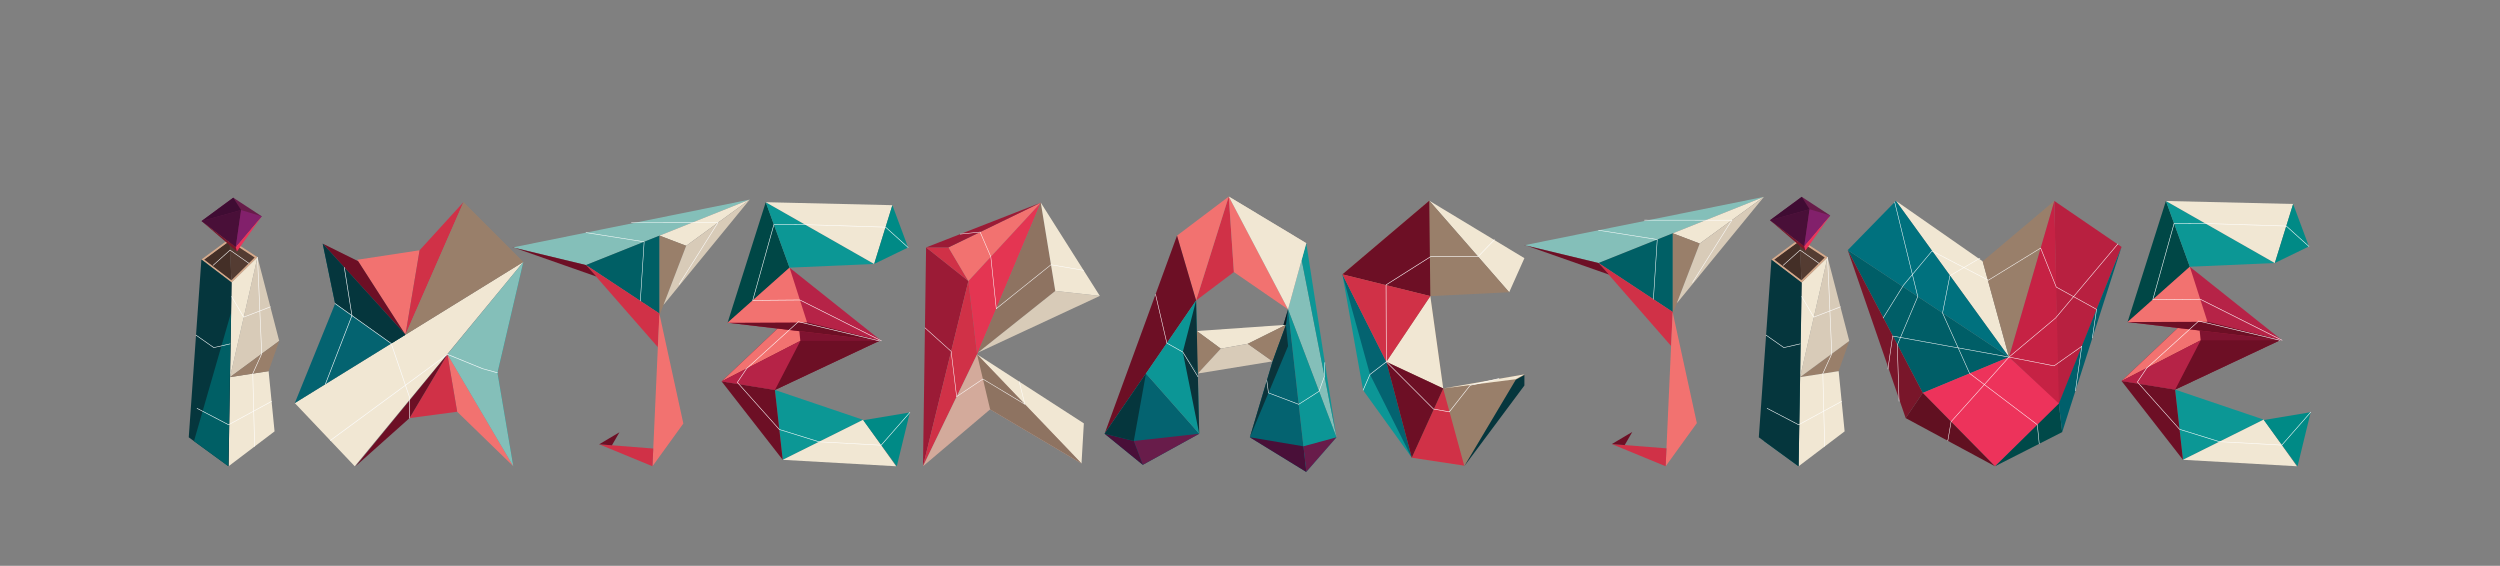 <?xml version="1.0" encoding="utf-8"?>
<!-- Generator: Adobe Illustrator 16.0.4, SVG Export Plug-In . SVG Version: 6.00 Build 0)  -->
<!DOCTYPE svg PUBLIC "-//W3C//DTD SVG 1.1//EN" "http://www.w3.org/Graphics/SVG/1.1/DTD/svg11.dtd">
<svg version="1.1" id="interactive-svg" xmlns="http://www.w3.org/2000/svg" xmlns:xlink="http://www.w3.org/1999/xlink" x="0px"
	 y="0px" width="760px" height="172px" viewBox="0 0 760 172" enable-background="new 0 0 760 172" xml:space="preserve">
<rect x="0" y="0" width="760" height="172" fill="#808080" stroke="none"/>
<g>
	<polygon fill="#F1E7D3" points="81.656,112.831 83.463,131.139 69.479,141.745 69.936,114.638 	"/>
	<g>
		<g>
			<polygon fill="#442F27" points="69.852,73.173 70.354,85.431 61.914,78.917 			"/>
			<polygon fill="#543C32" points="69.754,73.114 70.354,85.431 77.648,78.182 			"/>
		</g>
		<path fill="#D7AA8B" d="M69.754,72.604l-8.525,6.284l9.193,6.993l7.856-7.7L69.754,72.604z M70.354,85.218l-8.274-6.294
			l7.674-5.657l7.672,5.021L70.354,85.218z"/>
		<g>
			<g>
				<polygon fill="#7F1330" points="267.308,103.622 235.571,118.549 219.368,115.948 242.343,94.261 				"/>
				<polygon fill="#0C9795" points="262.381,127.626 235.571,118.549 237.95,139.788 				"/>
				<polygon fill="#6D0F25" points="235.571,118.549 219.368,115.948 237.95,139.788 				"/>
				<polygon fill="#F1E7D3" points="262.381,127.626 272.422,141.745 237.95,139.788 				"/>
				<polygon fill="#008A86" points="272.625,141.745 276.6,125.38 262.418,127.745 				"/>
				<polygon fill="#6D0F25" points="267.308,103.622 243.302,103.622 235.571,118.549 				"/>
				<polygon fill="#F27270" points="243.302,103.622 242.343,94.261 219.368,115.948 				"/>
				<polygon fill="#B62347" points="243.302,103.622 235.571,118.549 219.368,115.948 				"/>
				<g>
					<polygon fill="#B62347" points="240.025,81.368 267.946,103.622 221.185,98.104 					"/>
					<polygon fill="#004746" points="221.185,98.104 232.788,61.471 240.025,81.368 					"/>
					<polygon fill="#0C9795" points="232.788,61.471 265.742,80.241 240.025,81.368 					"/>
					<polygon fill="#F1E7D3" points="232.788,61.471 271.279,62.376 265.742,80.241 					"/>
					<polygon fill="#008A86" points="271.279,62.376 276.066,75.229 265.742,80.241 					"/>
					<polygon fill="#6D0F25" points="221.185,98.104 245.352,97.997 267.946,103.622 					"/>
					<polygon fill="#F27270" points="221.185,98.104 240.025,81.368 245.352,97.997 					"/>
					<polyline fill="none" stroke="#FFFFFF" stroke-width="0.164" stroke-linecap="round" stroke-miterlimit="10" points="
						276.066,75.229 269.211,69.052 244.768,68.295 235.261,68.273 228.824,91.316 243.172,91.194 267.946,103.622 					"/>
				</g>
				<polyline fill="none" stroke="#FFFFFF" stroke-width="0.164" stroke-linecap="round" stroke-miterlimit="10" points="
					267.308,103.622 242.708,97.809 226.989,112.024 224.152,116.249 236.918,130.564 248.966,134.305 267.869,135.342 
					276.6,125.38 				"/>
			</g>
			<g>
				<polygon fill="#7F1330" points="693.115,103.446 661.232,118.441 644.955,115.829 668.036,94.042 				"/>
				<polygon fill="#0C9795" points="688.167,127.561 661.232,118.441 663.623,139.778 				"/>
				<polygon fill="#6D0F25" points="661.232,118.441 644.955,115.829 663.623,139.778 				"/>
				<polygon fill="#F1E7D3" points="688.167,127.561 698.255,141.745 663.623,139.778 				"/>
				<polygon fill="#008A86" points="698.457,141.745 702.45,125.305 688.203,127.682 				"/>
				<polygon fill="#6D0F25" points="693.115,103.446 669,103.446 661.232,118.441 				"/>
				<polygon fill="#F27270" points="669,103.446 668.036,94.042 644.955,115.829 				"/>
				<polygon fill="#B62347" points="669,103.446 661.232,118.441 644.955,115.829 				"/>
				<g>
					<polygon fill="#B62347" points="665.707,81.09 693.757,103.446 646.781,97.903 					"/>
					<polygon fill="#004746" points="646.781,97.903 658.438,61.101 665.707,81.09 					"/>
					<polygon fill="#0C9795" points="658.438,61.101 691.544,79.956 665.707,81.09 					"/>
					<polygon fill="#F1E7D3" points="658.438,61.101 697.107,62.009 691.544,79.956 					"/>
					<polygon fill="#008A86" points="697.107,62.009 701.915,74.922 691.544,79.956 					"/>
					<polygon fill="#6D0F25" points="646.781,97.903 671.06,97.795 693.757,103.446 					"/>
					<polygon fill="#F27270" points="646.781,97.903 665.707,81.09 671.06,97.795 					"/>
					<polyline fill="none" stroke="#FFFFFF" stroke-width="0.165" stroke-linecap="round" stroke-miterlimit="10" points="
						701.915,74.922 695.027,68.716 670.472,67.954 660.923,67.934 654.455,91.083 668.871,90.962 693.757,103.446 					"/>
				</g>
				<polyline fill="none" stroke="#FFFFFF" stroke-width="0.165" stroke-linecap="round" stroke-miterlimit="10" points="
					693.115,103.446 668.401,97.605 652.611,111.888 649.764,116.132 662.587,130.513 674.692,134.269 693.68,135.312 
					702.45,125.305 				"/>
			</g>
			<g>
				<polygon fill="#F1E7D3" points="576.35,61.055 602.736,79.439 610.737,108.55 				"/>
				<polygon fill="#997F6A" points="602.736,79.439 624.527,61.055 610.737,108.55 				"/>
				<polygon fill="#B82040" points="624.527,61.099 625.62,123.802 644.955,75.058 				"/>
				<polygon fill="#005E67" points="610.737,108.55 584.521,119.444 561.712,76.036 				"/>
				<polygon fill="#00717E" points="576.35,61.055 561.712,76.036 610.737,108.55 				"/>
				<polygon fill="#ED335B" points="610.737,108.55 584.521,119.444 606.481,141.745 626.242,122.681 				"/>
				<polygon fill="#C62244" points="624.527,61.055 624.538,61.566 625.889,122.681 610.737,108.55 				"/>
				<polygon fill="#79162A" points="561.712,76.036 579.33,127.104 584.521,119.444 				"/>
				<polygon fill="#611021" points="584.521,119.444 606.481,141.745 579.33,127.104 				"/>
				<polygon fill="#004949" points="625.889,122.681 626.91,131.36 606.481,141.745 				"/>
				<polygon fill="#005F6B" points="625.889,122.681 644.955,75.058 626.91,131.36 				"/>
			</g>
			<g>
				<polyline fill="none" stroke="#FFFFFF" stroke-width="0.151" stroke-linecap="round" stroke-miterlimit="10" points="
					572.471,96.672 578.646,86.715 587.328,76.305 604.457,85.184 620.358,75.413 625.106,87.274 637.354,94.042 636.08,102.749 
									"/>
				<polyline fill="none" stroke="#FFFFFF" stroke-width="0.151" stroke-linecap="round" stroke-miterlimit="10" points="
					575.98,61.432 583.007,90.159 576.778,104.864 577.311,121.975 				"/>
				<polyline fill="none" stroke="#FFFFFF" stroke-width="0.151" stroke-linecap="round" stroke-miterlimit="10" points="
					643.846,74.134 624.902,96.672 610.737,108.55 593.13,128.188 592.132,134.009 				"/>
				<polyline fill="none" stroke="#FFFFFF" stroke-width="0.151" stroke-linecap="round" stroke-miterlimit="10" points="
					619.927,134.911 619.343,129.108 598.771,113.522 590.533,95.149 592.767,83.816 601.899,78.487 				"/>
				<polyline fill="none" stroke="#FFFFFF" stroke-width="0.151" stroke-linecap="round" stroke-miterlimit="10" points="
					573.934,112.19 575.358,102.161 610.737,108.55 624.43,111.223 632.85,105.294 630.932,118.812 				"/>
			</g>
			<g>
				<polygon fill="#0C9696" points="159.103,79.618 146.715,112.085 156.043,141.745 151.232,113.333 				"/>
				<g>
					<polygon fill="#F27270" points="127.554,76.077 123.252,101.76 108.563,78.974 					"/>
					<polygon fill="#D03147" points="140.914,61.43 123.252,101.76 127.554,76.077 					"/>
					<polygon fill="#F1E7D3" points="89.618,122.536 159.103,79.618 107.84,141.745 					"/>
					<polygon fill="#F27270" points="136.017,107.729 156.043,141.745 138.983,125.17 					"/>
					<polygon fill="#D03147" points="124.499,127.099 136.017,107.729 138.983,125.17 					"/>
					<polygon fill="#6D0F25" points="108.08,141.745 136.017,107.729 124.499,127.099 					"/>
					<polygon fill="#84BFB9" points="136.017,107.729 147.56,93.674 159.103,79.618 151.232,113.333 156.043,141.745 
						146.03,124.737 					"/>
					<polygon fill="#046370" points="98.1,74.064 123.252,101.76 89.618,122.536 101.882,92.298 					"/>
					<polygon fill="#997F6A" points="140.914,61.43 159.103,79.618 123.252,101.76 					"/>
					<polygon fill="#6D0F25" points="98.1,74.064 108.882,79.4 123.252,101.76 					"/>
					<polygon fill="#05363D" points="98.1,74.064 123.252,101.76 118.934,104.43 101.882,92.298 					"/>
					<polyline fill="none" stroke="#FCFDFF" stroke-width="0.176" stroke-linecap="round" stroke-miterlimit="10" points="
						101.882,92.298 118.934,104.43 124.521,120.847 124.499,127.099 					"/>
					<polyline fill="none" stroke="#FCFDFF" stroke-width="0.176" stroke-linecap="round" stroke-miterlimit="10" points="
						98.905,116.8 106.99,95.933 104.673,81.303 					"/>
					<polyline fill="none" stroke="#FCFDFF" stroke-width="0.176" stroke-linecap="round" stroke-miterlimit="10" points="
						151.232,113.333 146.715,112.085 136.017,107.729 100.408,133.911 					"/>
				</g>
			</g>
			<g>
				<polygon fill="#84BFB9" points="156.013,75.189 227.922,60.665 178.148,80.577 				"/>
				<polygon fill="#005F65" points="178.148,80.577 200.5,71.634 200.5,95.331 				"/>
				<polygon fill="#F1E7D3" points="200.5,71.634 208.598,74.722 227.922,60.665 				"/>
				<polygon fill="#997F6A" points="208.598,74.722 200.5,95.803 200.5,71.634 				"/>
				<polygon fill="#D8CBB8" points="208.598,74.722 227.922,60.665 201.688,92.712 				"/>
				<polygon fill="#D03147" points="178.148,80.577 199.985,105.534 200.5,95.331 				"/>
				<polygon fill="#F27270" points="200.446,95.331 207.737,128.754 198.351,141.745 				"/>
				<polyline fill="#6D0F25" points="156.013,75.189 181.298,84.071 178.148,80.577 155.738,75.189 				"/>
				<g>
					<polyline fill="none" stroke="#FFFFFF" stroke-width="0.154" stroke-linecap="round" stroke-miterlimit="10" points="
						178.148,70.719 195.82,73.508 194.662,91.479 					"/>
					<polyline fill="none" stroke="#FFFFFF" stroke-width="0.154" stroke-linecap="round" stroke-miterlimit="10" points="
						191.968,67.679 218.259,67.694 206.44,86.454 					"/>
				</g>
				<polygon fill="#D03147" points="198.351,141.745 182.144,135.067 198.591,136.354 				"/>
				<polygon fill="#6D0F25" points="186.026,135.372 182.144,135.067 188.315,131.405 				"/>
			</g>
			<g>
				<polygon fill="#84BFB9" points="463.591,74.512 536.232,59.842 485.951,79.954 				"/>
				<polygon fill="#005F65" points="485.951,79.954 508.531,70.921 508.531,94.859 				"/>
				<polygon fill="#F1E7D3" points="508.531,70.921 516.711,74.038 536.232,59.842 				"/>
				<polygon fill="#997F6A" points="516.711,74.038 508.531,95.335 508.531,70.921 				"/>
				<polygon fill="#D8CBB8" points="516.711,74.038 536.232,59.842 509.732,92.214 				"/>
				<polygon fill="#D03147" points="485.951,79.954 508.012,105.167 508.531,94.859 				"/>
				<polygon fill="#F27270" points="508.478,94.859 515.841,128.622 506.359,141.745 				"/>
				<polyline fill="#6D0F25" points="463.591,74.512 489.136,83.485 485.951,79.954 463.314,74.512 				"/>
				<g>
					<polyline fill="none" stroke="#FFFFFF" stroke-width="0.155" stroke-linecap="round" stroke-miterlimit="10" points="
						485.951,69.997 503.804,72.813 502.634,90.968 					"/>
					<polyline fill="none" stroke="#FFFFFF" stroke-width="0.155" stroke-linecap="round" stroke-miterlimit="10" points="
						499.912,66.926 526.473,66.941 514.531,85.893 					"/>
				</g>
				<polygon fill="#D03147" points="506.359,141.745 489.987,134.999 506.604,136.299 				"/>
				<polygon fill="#6D0F25" points="493.911,135.308 489.987,134.999 496.222,131.3 				"/>
			</g>
			<g>
				<polygon fill="#0C9696" points="408.079,83.409 421.448,109.995 429.182,139.143 414.387,118.626 				"/>
				<polygon fill="#F1E7D3" points="434.497,61.018 463.416,78.483 458.794,88.839 				"/>
				<polygon fill="#997F6A" points="434.497,61.018 408.079,83.409 421.448,109.995 429.182,139.143 445.127,141.56 
					459.955,120.188 463.416,113.806 438.74,118.088 434.818,90.013 458.794,88.839 				"/>
				<polygon fill="#05363D" points="463.416,113.993 463.416,117.19 445.127,141.745 460.772,115.474 				"/>
				<polygon fill="#6D0F25" points="434.497,61.018 434.818,90.013 408.079,83.409 				"/>
				<polygon fill="#F1E7D3" points="434.818,90.013 421.448,109.995 438.74,118.088 				"/>
				<polygon fill="#D03147" points="429.182,139.143 445.127,141.56 438.796,118.438 438.74,118.088 				"/>
				<path fill="#002536" d="M421.448,109.995"/>
				<polygon fill="#046370" points="408.079,83.409 421.448,109.995 429.182,139.143 416.474,113.833 				"/>
				<polygon fill="#D03147" points="434.818,90.013 408.079,83.409 421.448,109.995 				"/>
				<polygon fill="#6D0F25" points="421.448,109.995 438.74,118.088 429.182,139.143 				"/>
				<polygon fill="#F1E7D3" points="438.74,118.088 460.772,115.286 463.416,113.806 				"/>
				<polyline fill="none" stroke="#FFFFFF" stroke-width="0.17" stroke-linecap="round" stroke-miterlimit="10" points="
					454.313,72.868 449.336,78.017 434.923,78.017 421.364,86.597 421.448,109.995 416.474,113.833 414.387,118.626 				"/>
				<polyline fill="none" stroke="#FFFFFF" stroke-width="0.17" stroke-linecap="round" stroke-miterlimit="10" points="
					421.448,109.995 435.78,124.348 440.584,125.206 446.934,117.142 455.685,115.079 				"/>
			</g>
			<polygon fill="#D8CBB8" points="78.277,78.182 84.877,103.639 69.936,114.638 			"/>
			<polygon fill="#F1E7D3" points="70.42,85.882 78.277,78.182 69.936,114.638 			"/>
			<polygon fill="#997F6A" points="84.877,103.639 81.656,112.831 69.936,114.638 			"/>
			<polygon fill="#05363D" points="61.228,78.889 70.42,85.882 69.479,141.745 57.379,132.946 			"/>
			<polygon fill="#005F65" points="70.197,95.191 58.972,134.105 69.411,141.745 			"/>
			<g>
				<polyline fill="none" stroke="#FFFFFF" stroke-width="0.166" stroke-linecap="round" stroke-miterlimit="10" points="
					59.59,101.887 64.986,105.67 69.936,104.542 				"/>
				<polyline fill="none" stroke="#FFFFFF" stroke-width="0.166" stroke-linecap="round" stroke-miterlimit="10" points="
					59.914,124.143 69.479,129.13 82.562,122.008 				"/>
				<polyline fill="none" stroke="#FFFFFF" stroke-width="0.166" stroke-linecap="round" stroke-miterlimit="10" points="
					70.42,90.157 74.075,96.409 82.193,93.284 				"/>
				<polyline fill="none" stroke="#FFFFFF" stroke-width="0.166" stroke-linecap="round" stroke-miterlimit="10" points="
					78.277,78.182 79.562,107.552 76.841,113.573 77.405,135.731 				"/>
				<polyline fill="none" stroke="#FFFFFF" stroke-width="0.166" stroke-linecap="round" stroke-miterlimit="10" points="
					64.763,80.676 69.936,76.03 75.638,80.038 				"/>
			</g>
			<g>
				<g>
					<polygon fill="#9B1B36" points="281.53,75.217 294.382,85.423 280.586,141.745 					"/>
					<polygon fill="#E43552" points="294.382,85.423 316.401,61.608 297.028,107.725 					"/>
					<polygon fill="#D03147" points="281.53,75.217 288.335,75.217 294.382,85.423 					"/>
					<polygon fill="#F27270" points="288.335,75.217 294.382,85.423 316.401,61.608 					"/>
					<polygon fill="#9B1B36" points="281.53,75.217 316.401,61.608 288.335,75.217 					"/>
					<polygon fill="#8E7361" points="316.401,61.608 320.808,88.446 297.238,107.223 					"/>
					<polygon fill="#D8CBB8" points="320.808,88.446 334.346,89.958 297.238,107.223 					"/>
					<polygon fill="#F1E7D3" points="316.401,61.608 334.346,89.958 320.808,88.446 					"/>
					<polygon fill="#D03147" points="297.028,107.725 294.382,85.423 280.586,141.745 					"/>
					<polygon fill="#D3AA9B" points="297.028,107.725 280.586,141.745 300.998,124.45 328.78,140.896 					"/>
					<polygon fill="#F1E7D3" points="297.028,107.725 329.489,128.702 328.78,140.896 					"/>
					<polygon fill="#8E7361" points="297.028,107.725 300.998,124.45 328.78,140.896 					"/>
				</g>
				<g>
					<polyline fill="none" stroke="#FFFFFF" stroke-width="0.148" stroke-linecap="round" stroke-miterlimit="10" points="
						291.911,71.165 297.962,70.549 301.204,78.044 302.866,93.825 319.5,80.483 329.425,82.188 					"/>
					<polyline fill="none" stroke="#FFFFFF" stroke-width="0.148" stroke-linecap="round" stroke-miterlimit="10" points="
						281.184,99.657 289.145,106.809 290.818,120.573 298.81,115.227 311.555,122.899 309.841,116.006 					"/>
				</g>
			</g>
			<g>
				<polygon fill="#84BFB9" points="395.699,79.04 406.29,132.939 391.572,94.047 				"/>
				<polygon fill="#0C9696" points="391.572,94.047 406.29,132.939 397.105,143.47 				"/>
				<polygon fill="#D8CBB8" points="395.699,79.04 373.544,59.749 397.105,73.927 				"/>
				<polygon fill="#0C9696" points="397.105,73.927 406.29,132.939 395.699,79.04 				"/>
				<polygon fill="#681C4A" points="396.236,135.677 406.29,132.939 397.105,143.47 				"/>
				<g>
					<polygon fill="#D03147" points="373.544,59.749 363.617,91.348 375.096,82.704 					"/>
					<polygon fill="#F27270" points="373.544,59.749 391.572,94.047 375.096,82.704 					"/>
					<polygon fill="#F1E7D3" points="373.544,59.749 397.105,73.927 391.572,94.047 					"/>
					<polygon fill="#046370" points="391.572,94.047 379.959,132.939 397.105,143.47 					"/>
					<polygon fill="#F27270" points="363.617,91.348 357.813,71.63 373.544,59.749 					"/>
					<polygon fill="#6D0F25" points="357.813,71.63 335.798,131.857 363.617,91.348 					"/>
					<polygon fill="#046370" points="335.798,131.857 347.414,141.312 364.562,131.857 348.374,113.547 					"/>
					<polygon fill="#0C9696" points="364.562,131.857 363.617,91.348 348.374,113.547 					"/>
					<path fill="none" stroke="#FFFFFF" stroke-width="0.159" stroke-linecap="round" stroke-miterlimit="10" d="M379.959,122.54"
						/>
					<polygon fill="#F1E7D3" points="371.116,105.989 363.835,100.631 390.925,98.739 379.315,104.515 					"/>
					<polygon fill="#997F6A" points="371.116,105.989 363.835,100.631 363.835,107.013 364.136,113.547 					"/>
					<polygon fill="#D8CBB8" points="364.136,113.547 371.116,105.989 379.315,104.515 386.854,109.846 					"/>
					<polygon fill="#997F6A" points="379.315,104.515 390.925,98.739 386.854,109.846 386.854,109.846 					"/>
					<polygon fill="#0B333A" points="363.617,91.348 361.594,99.179 359.567,107.013 364.136,113.547 363.835,100.631 
						363.727,95.987 					"/>
					<polygon fill="#0B333A" points="359.567,107.013 364.562,131.857 364.136,113.547 					"/>
					<polygon fill="#0D171F" points="391.572,94.047 390.925,98.739 390.155,98.795 					"/>
					<polygon fill="#0B333A" points="391.572,105.221 385.765,119.079 379.959,132.939 387,109.45 390.925,98.739 391.249,101.981 
											"/>
					<polygon fill="#681C4A" points="364.562,131.857 344.675,134.054 347.414,141.312 					"/>
					<polygon fill="#490F38" points="344.675,134.054 335.798,131.857 347.414,141.312 					"/>
					<polygon fill="#490F38" points="379.959,132.939 396.236,135.677 397.105,143.47 					"/>
					<polyline fill="none" stroke="#FFFFFF" stroke-width="0.159" stroke-linecap="round" stroke-miterlimit="10" points="
						351.281,89.497 354.721,104.308 359.567,107.013 364.188,114.538 					"/>
					<polyline fill="none" stroke="#FFFFFF" stroke-width="0.159" stroke-linecap="round" stroke-miterlimit="10" points="
						385.111,115.684 385.614,119.435 394.805,122.915 400.994,118.948 402.644,114.382 402.752,110.215 					"/>
					<polygon fill="#05363D" points="348.374,113.547 344.675,134.054 335.798,131.857 					"/>
				</g>
			</g>
			<g>
				<polygon fill="#997F6A" points="562.177,103.639 558.956,112.831 547.235,114.639 				"/>
				<polygon fill="#F1E7D3" points="558.956,112.831 560.763,131.139 546.777,141.745 547.235,114.639 				"/>
				<polygon fill="#005F65" points="547.497,95.191 536.271,134.105 546.712,141.745 				"/>
				<g>
					<polygon fill="#D8CBB8" points="555.577,78.182 562.177,103.639 547.235,114.639 					"/>
					<polygon fill="#F1E7D3" points="547.721,85.882 555.577,78.182 547.235,114.639 					"/>
					<polygon fill="#05363D" points="538.527,78.889 547.721,85.882 546.777,141.745 534.677,132.944 					"/>
					<g>
						<polygon fill="#442F27" points="547.15,73.173 547.654,85.431 539.214,78.917 						"/>
						<polygon fill="#543C32" points="547.052,73.114 547.654,85.431 554.948,78.182 						"/>
					</g>
					<path fill="#D7AA8B" d="M547.052,72.604l-8.524,6.284l9.192,6.993l7.855-7.7L547.052,72.604z M547.654,85.218l-8.274-6.293
						l7.675-5.658l7.672,5.021L547.654,85.218z"/>
					<g>
						<polyline fill="none" stroke="#FFFFFF" stroke-width="0.166" stroke-linecap="round" stroke-miterlimit="10" points="
							536.889,101.887 542.287,105.67 547.235,104.54 						"/>
						<polyline fill="none" stroke="#FFFFFF" stroke-width="0.166" stroke-linecap="round" stroke-miterlimit="10" points="
							537.214,124.144 546.777,129.131 559.861,122.008 						"/>
						<polyline fill="none" stroke="#FFFFFF" stroke-width="0.166" stroke-linecap="round" stroke-miterlimit="10" points="
							547.721,90.157 551.375,96.409 559.492,93.284 						"/>
						<polyline fill="none" stroke="#FFFFFF" stroke-width="0.166" stroke-linecap="round" stroke-miterlimit="10" points="
							555.577,78.182 556.861,107.553 554.141,113.573 554.705,135.732 						"/>
						<polyline fill="none" stroke="#FFFFFF" stroke-width="0.166" stroke-linecap="round" stroke-miterlimit="10" points="
							542.062,80.676 547.235,76.03 552.938,80.038 						"/>
					</g>
					<g>
						<polygon fill="#681C4A" points="547.729,59.841 538.083,66.95 548.484,74.862 556.388,65.507 						"/>
						<polygon fill="#490F38" points="538.083,66.95 550.104,63.61 548.484,74.862 						"/>
						<polygon fill="#82206B" points="550.104,63.61 556.388,65.507 548.484,74.862 						"/>
						<polygon fill="#3F0C33" points="550.104,63.61 547.729,59.841 538.083,66.95 						"/>
						<polygon fill="#79162A" points="538.083,66.95 548.484,74.862 548.832,76.198 						"/>
						<polygon fill="#ED335B" points="548.484,74.862 556.388,65.507 548.832,76.198 						"/>
					</g>
				</g>
			</g>
		</g>
		<g>
			<polygon fill="#681C4A" points="70.913,60.095 61.269,67.204 71.669,75.116 79.572,65.761 			"/>
			<polygon fill="#490F38" points="61.269,67.204 73.289,63.864 71.669,75.116 			"/>
			<polygon fill="#82206B" points="73.289,63.864 79.572,65.761 71.669,75.116 			"/>
			<polygon fill="#3F0C33" points="73.289,63.864 70.913,60.095 61.269,67.204 			"/>
			<polygon fill="#79162A" points="61.269,67.204 71.669,75.116 72.018,76.452 			"/>
			<polygon fill="#ED335B" points="71.669,75.116 79.572,65.761 72.018,76.452 			"/>
		</g>
	</g>
</g>
</svg>
